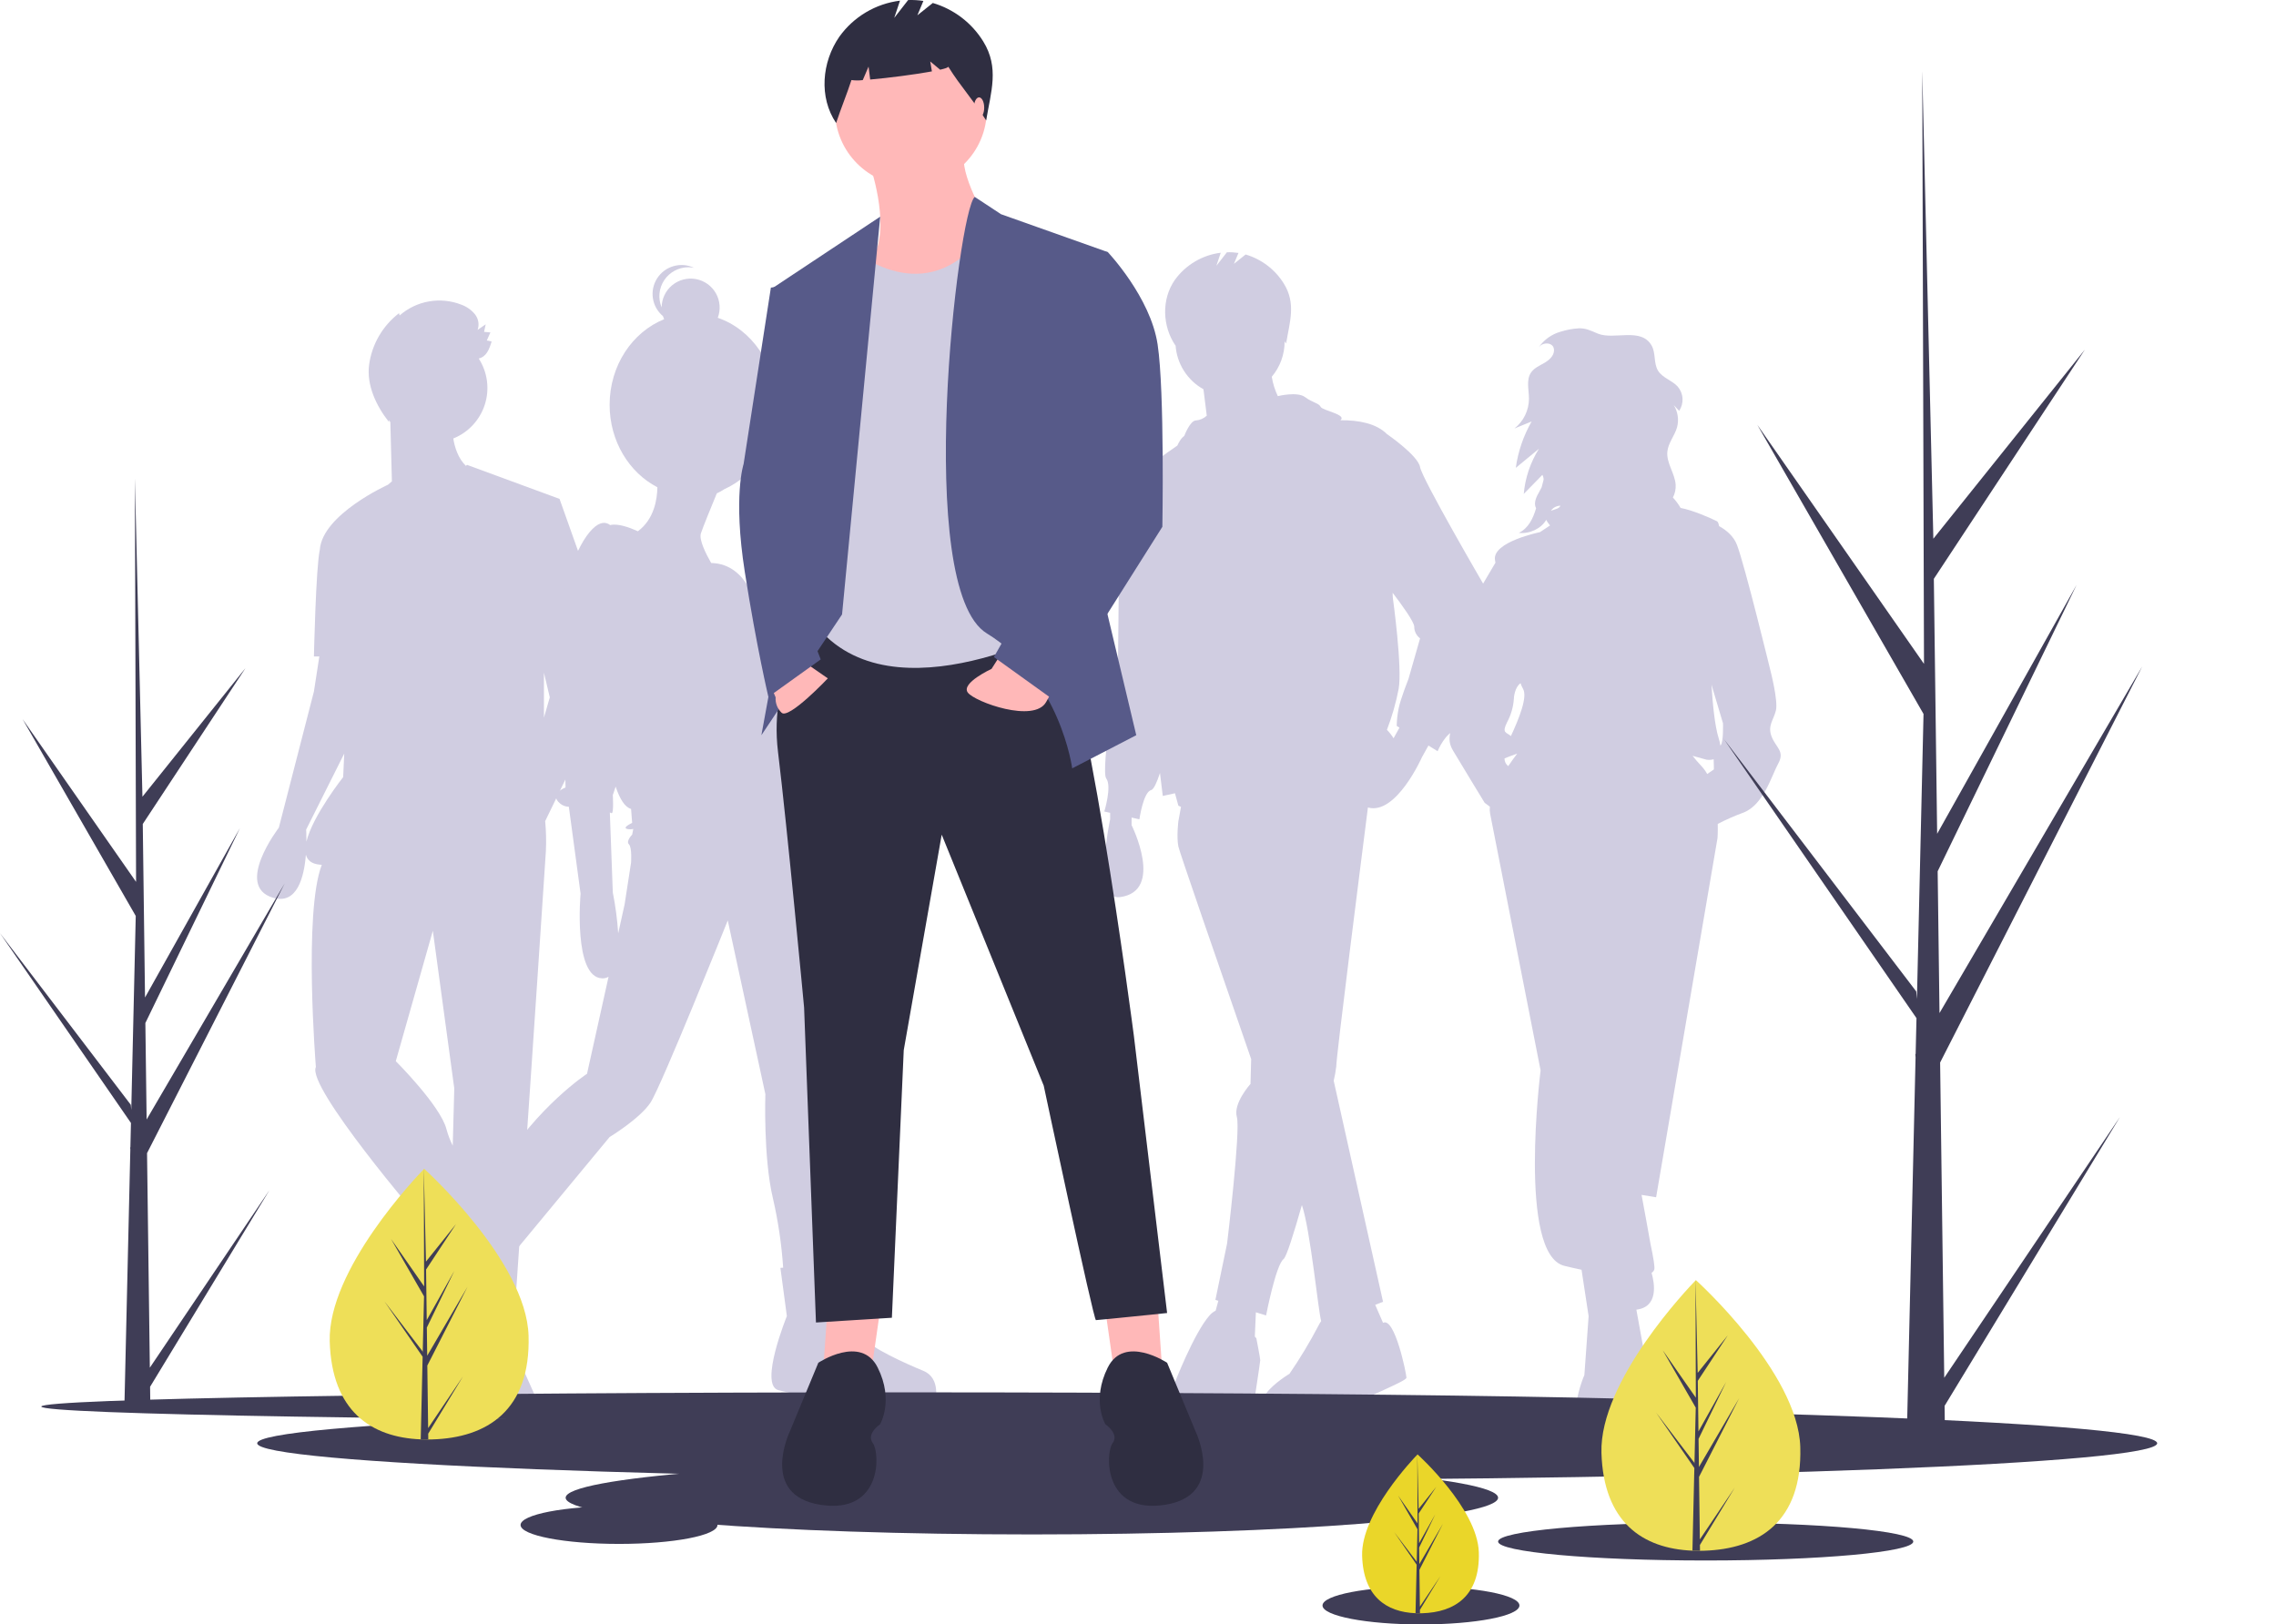 <svg width="573" height="409" viewBox="0 0 573 409" fill="none" xmlns="http://www.w3.org/2000/svg">
<g clip-path="url(#clip0)">
<path d="M446.022 185.475C444.951 182.725 446.481 181.35 447.094 178.905C447.706 176.46 445.716 168.82 445.716 168.82C445.716 168.82 439.287 142.387 437.297 137.192C436.455 134.994 434.626 133.481 432.797 132.466C432.673 131.791 432.493 131.357 432.246 131.233C430.473 130.348 426.056 128.425 423.112 127.893C422.562 126.949 421.909 126.068 421.166 125.266C421.683 124.276 421.922 123.165 421.86 122.05C421.672 119.167 419.485 116.584 419.769 113.709C419.985 111.529 421.582 109.738 422.198 107.635C422.457 106.691 422.518 105.703 422.378 104.734C422.238 103.765 421.9 102.836 421.385 102.002C421.838 102.483 422.291 102.964 422.743 103.445C423.359 102.523 423.656 101.426 423.587 100.32C423.519 99.215 423.09 98.162 422.365 97.323C420.931 95.742 418.533 95.149 417.421 93.328C416.278 91.457 416.892 88.915 415.811 87.008C413.163 82.336 406.384 85.648 402.324 84.017C400.656 83.347 399.387 82.609 397.51 82.662C395.914 82.754 394.336 83.048 392.814 83.537C390.632 84.168 388.732 85.527 387.433 87.388C387.561 87.243 387.701 87.108 387.853 86.987C388.837 86.218 390.562 86.282 391.082 87.416C391.206 87.702 391.258 88.013 391.233 88.323C391.148 89.691 389.951 90.713 388.761 91.397C387.572 92.082 386.233 92.655 385.457 93.785C384.175 95.651 384.929 98.155 384.929 100.417C384.919 101.855 384.585 103.271 383.954 104.563C383.322 105.855 382.408 106.989 381.279 107.882L385.599 106.12C383.536 109.723 382.182 113.686 381.61 117.796L387.45 112.98C385.287 116.416 383.972 120.316 383.614 124.359L388.302 119.564C388.515 119.939 388.622 120.364 388.611 120.795L388.122 122.677C387.949 123.051 387.758 123.415 387.549 123.769C386.794 125.062 386.014 126.654 386.72 127.974L386.723 127.972C385.981 130.466 384.86 132.962 382.368 134.174C385.132 134.463 388.017 133.084 389.266 130.888C389.469 131.283 389.715 131.655 389.999 131.997C390.079 132.097 390.158 132.197 390.238 132.296L389.549 132.755L387.703 133.983C387.703 133.983 375.61 136.428 376.376 141.012C376.407 141.2 376.445 141.425 376.487 141.678L373.008 147.582L367.957 164.695C367.957 164.695 365.355 170.196 365.814 172.487C366.273 174.779 365.814 175.696 365.814 179.822C365.814 183.947 363.824 185.628 365.814 188.989C367.804 192.351 373.774 202.13 373.774 202.13L375.085 203.111C375.021 203.701 375.043 204.297 375.151 204.88C376.376 210.992 387.856 269.512 387.856 269.512C387.856 269.512 382.039 315.808 393.826 318.711C395.304 319.076 396.756 319.406 398.166 319.7L399.948 331.393L398.877 346.214C398.877 346.214 390.764 364.55 405.612 365.619C420.46 366.689 413.725 349.729 413.725 349.729C414.508 348.28 414.829 346.627 414.643 344.992C414.492 343.632 413.217 336.554 411.967 329.746C417.602 329.072 416.548 323.102 415.797 320.478C416.122 320.289 416.365 319.986 416.48 319.628C416.649 319.019 416.254 316.621 415.538 313.261C414.954 309.921 413.957 304.513 413.277 300.851L416.939 301.446L432.399 210.992C432.399 210.992 432.501 209.552 432.454 207.445C434.568 206.354 436.748 205.395 438.981 204.574C444.032 202.588 446.022 195.254 447.706 192.198C449.39 189.142 447.094 188.225 446.022 185.475ZM391.131 127.883C391.631 127.538 392.217 127.34 392.824 127.309C392.693 128.02 391.469 128.228 390.442 128.6C390.631 128.325 390.863 128.082 391.131 127.883ZM383.417 173.404C384.657 175.438 382.412 180.949 380.388 185.322C379.229 184.325 378.019 184.64 379.437 181.808C380.404 180.014 380.978 178.034 381.121 176.002C381.121 175.652 381.3 173.085 382.809 172.019C382.967 172.499 383.171 172.963 383.417 173.404ZM378.771 190.957C379.473 190.672 380.536 190.234 381.971 189.747C381.283 190.648 380.498 191.721 379.709 192.893C379.411 192.667 379.17 192.374 379.007 192.037C378.844 191.701 378.764 191.331 378.771 190.957ZM428.419 192.962C427.489 191.975 426.737 191.092 426.118 190.302C427.272 190.605 428.448 190.932 429.644 191.281C430.24 191.37 430.848 191.33 431.427 191.163C431.48 192.219 431.481 193.726 431.481 193.726L429.804 194.884C429.422 194.19 428.957 193.545 428.419 192.962V192.962ZM433.169 187.663C433.152 187.678 433.132 187.696 433.114 187.713C433.032 187.108 432.895 186.513 432.705 185.933C431.702 182.775 431.166 177.172 430.881 172.39L433.777 182.114C433.777 182.114 433.93 187.003 433.169 187.663Z" fill="#D0CDE1"/>
<path d="M373.711 147.502C373.711 147.502 358.007 120.56 357.516 117.62C357.025 114.681 349.173 109.293 349.173 109.293C346.491 106.615 342.089 105.767 337.457 105.811C339.201 104.371 332.973 103.403 332.488 102.435C331.997 101.455 330.525 101.455 328.562 99.985C326.599 98.516 321.7 99.74 321.699 99.74C320.962 98.193 320.449 96.549 320.177 94.858C322.268 92.388 323.413 89.258 323.409 86.024C323.409 85.989 323.407 85.954 323.407 85.919C323.531 86.113 323.656 86.309 323.781 86.51C324.701 81.013 326.323 76.444 323.231 71.43C321.038 67.876 317.606 65.257 313.596 64.077L310.65 66.43L311.795 63.686C310.832 63.539 309.857 63.483 308.884 63.518L306.233 66.919L307.33 63.634C305.03 63.92 302.815 64.677 300.823 65.86C298.831 67.043 297.106 68.625 295.757 70.506C292.384 75.361 292.61 82.111 295.927 87.004C295.939 86.97 295.947 86.936 295.958 86.902C296.105 89.191 296.824 91.407 298.051 93.347C299.278 95.287 300.972 96.888 302.979 98.005L303.813 104.66C303.063 105.356 302.1 105.779 301.08 105.864C299.608 105.864 298.136 109.783 298.136 109.783C298.136 109.783 297.301 110.203 296.402 112.187C294.085 113.761 287.019 118.707 284.397 122.162C282.846 122.924 281.18 124.619 281.45 128.397C281.941 135.256 281.45 167.097 281.45 167.097C281.45 167.097 277.034 194.039 278.506 195.999C279.978 197.958 278.015 204.326 278.015 204.326L279.487 204.653V206.286C279.487 206.286 275.059 226.776 281.941 225.88C293.228 224.411 284.886 207.755 284.886 207.755V205.85L286.849 206.286C286.849 206.286 287.83 199.428 289.793 198.938C290.476 198.768 291.277 196.936 292.032 194.622C292.473 198.233 292.738 200.408 292.738 200.408L295.808 199.726L296.664 202.857C296.875 202.975 297.095 203.075 297.323 203.155L296.664 206.776C296.664 206.776 296.173 210.695 296.664 213.144C296.911 214.379 306.021 240.782 314.991 266.653L314.821 272.907C314.821 272.907 310.404 277.806 311.386 281.235C312.368 284.664 308.932 313.076 308.932 313.076L305.988 327.282L306.729 327.51L306.049 329.999C305.463 330.294 304.942 330.703 304.516 331.201C300.59 335.61 295.682 348.347 295.682 348.347C295.682 348.347 286.849 361.573 300.59 361.083C314.33 360.593 315.312 355.695 315.312 355.695C315.312 355.695 317.275 342.958 317.275 342.468C317.275 341.978 316.293 336.943 316.293 336.943L315.912 336.523L316.178 330.412L318.747 331.201C318.747 331.201 321.201 318.465 323.164 316.995C323.85 316.482 325.675 310.76 327.759 303.411C329.889 309.534 331.952 330.703 332.621 332.625C332.384 332.948 332.175 333.291 331.997 333.651C329.791 337.876 327.333 341.966 324.636 345.897C324.636 345.897 308.932 355.205 324.636 357.654C324.636 357.654 333.47 358.144 337.886 355.205C342.303 352.265 354.081 347.857 354.081 346.877C354.081 345.897 351.136 331.495 348.192 333.063L346.219 328.534L348.192 327.772L335.768 272.104C336.061 270.918 336.277 269.713 336.414 268.499C336.414 265.933 342.768 215.983 344.385 203.313C351.502 205.326 358.007 190.61 358.007 190.61L359.62 187.712L361.933 189.141C361.933 189.141 363.896 184.242 366.84 183.752C369.785 183.262 375.183 157.299 375.183 153.87C375.138 151.669 374.637 149.501 373.711 147.502ZM350.846 185.882C350.363 185.117 349.803 184.403 349.173 183.752C350.456 180.416 351.442 176.974 352.118 173.465C353.099 168.076 350.646 150.441 350.646 150.441L350.603 149.244C353.011 152.4 356.044 156.608 356.044 157.789C356.044 158.36 356.177 158.922 356.432 159.432C356.688 159.942 357.059 160.386 357.516 160.728L354.572 171.016C354.572 171.016 352.609 175.914 352.118 178.364C351.824 179.816 351.66 181.291 351.627 182.772L352.323 183.202L350.846 185.882Z" fill="#D0CDE1"/>
<path d="M149.045 156.569L151.664 155.981L140.867 125.609L117.557 117.037C117.557 117.037 117.468 117.136 117.303 117.306C115.314 115.385 114.471 112.598 114.118 110.404C115.993 109.648 117.677 108.489 119.051 107.008C120.425 105.527 121.454 103.762 122.066 101.839C122.678 99.915 122.856 97.881 122.59 95.88C122.323 93.88 121.617 91.963 120.522 90.266C122.443 89.806 123.129 88.067 123.774 85.992C123.374 85.875 122.967 85.786 122.555 85.728C122.857 85.052 123.16 84.375 123.462 83.699C122.931 83.652 122.4 83.604 121.869 83.556C122.005 82.924 122.14 82.292 122.276 81.66C121.599 82.127 120.922 82.593 120.245 83.06C120.475 82.396 120.532 81.685 120.411 80.993C120.29 80.302 119.995 79.652 119.553 79.106C118.654 78.021 117.482 77.196 116.157 76.715C113.565 75.697 110.742 75.412 107.999 75.89C105.255 76.369 102.697 77.593 100.605 79.428L100.458 78.857C96.315 82.036 93.604 86.726 92.919 91.897C92.269 97.009 94.729 102.214 97.927 106.26C97.9 106.083 97.871 105.907 97.842 105.731C97.98 105.921 98.123 106.108 98.27 106.29L98.663 121.201L97.679 122.043C97.677 122.044 81.161 129.502 80.517 138.411L80.516 138.418C79.524 142.755 79.033 165.288 79.033 165.288H80.392L79.033 174.106L70.2 208.397C70.2 208.397 58.913 223.092 68.728 226.032C74.827 227.858 76.567 220.795 77.011 215.184C77.364 216.575 78.421 217.515 80.506 217.704C80.67 217.719 80.845 217.731 81.014 217.745C76.374 229.717 79.524 268.65 79.524 268.65C77.07 273.549 106.024 307.349 106.024 307.349L107.768 306.421L108.145 307.174C107.175 307.267 106.515 307.349 106.515 307.349V322.535C106.515 322.535 102.098 337.721 107.987 340.66C109.511 341.42 111.101 340.867 112.62 339.632C112.329 344.318 111.913 351.312 111.913 352.907C111.913 355.356 118.293 359.765 118.293 359.765C118.293 359.765 119.765 365.153 131.543 365.153C143.321 365.153 134.488 350.947 134.488 350.947L128.108 336.741C128.108 336.741 127.631 336.974 126.186 335.8L126.703 330.119L129.58 330.373L133.506 273.059C133.506 273.059 136.941 222.113 137.432 214.275C137.547 211.762 137.488 209.244 137.255 206.74L151.664 177.045L149.045 156.569ZM138.414 175.576L136.941 180.697V169.371L138.414 175.576ZM77.147 211.903C77.16 210.108 77.07 208.886 77.07 208.886L86.665 189.733L86.395 195.66C86.395 195.66 78.711 205.362 77.147 211.903ZM99.645 267.18L108.969 234.359L114.367 274.038L113.98 288.464C113.323 287.138 112.795 285.752 112.404 284.325C110.932 278.447 99.645 267.18 99.645 267.18Z" fill="#D0CDE1"/>
<path d="M232.447 345.145C227.849 343.255 218.923 339.205 217.841 337.045C216.759 334.886 211.35 318.146 211.35 318.146L209.957 318.247C209.777 310.643 209.01 281.171 207.834 277.647C207.834 277.647 213.514 230.939 202.154 212.31L200.107 204.055C200.779 200.746 200.692 193.084 200.26 191.79C199.719 190.17 206.481 185.041 204.588 181.801C202.695 178.561 197.556 167.491 197.556 167.491C197.556 167.491 198.097 160.471 190.794 153.992C190.794 153.992 188.66 141.931 179.043 141.752C177.743 139.487 175.923 135.886 176.458 134.282C177.032 132.565 179.224 127.213 180.462 124.218C181.119 123.921 181.751 123.57 182.35 123.169C189.998 119.748 195.39 111.525 195.39 101.919C195.39 91.636 189.214 82.933 180.702 80.015C181.081 79.018 181.236 77.949 181.156 76.885C181.076 75.822 180.763 74.788 180.239 73.858C179.715 72.928 178.993 72.125 178.124 71.504C177.254 70.883 176.259 70.461 175.208 70.266C174.157 70.072 173.076 70.11 172.042 70.378C171.008 70.647 170.045 71.138 169.222 71.819C168.398 72.499 167.735 73.352 167.278 74.316C166.821 75.281 166.582 76.334 166.578 77.4C166.11 76.293 165.924 75.087 166.036 73.89C166.149 72.693 166.556 71.543 167.223 70.542C167.889 69.541 168.794 68.72 169.855 68.152C170.917 67.585 172.103 67.289 173.307 67.291C173.781 67.291 174.254 67.338 174.719 67.43C173.115 66.668 171.289 66.517 169.581 67.004C167.874 67.49 166.403 68.582 165.444 70.074C164.485 71.566 164.104 73.355 164.373 75.107C164.641 76.859 165.54 78.454 166.902 79.591C166.986 79.858 167.085 80.12 167.2 80.375C159.191 83.601 153.477 92.029 153.477 101.919C153.477 111.093 158.394 119.006 165.499 122.68C165.461 125.664 164.719 130.695 160.596 133.761C158.467 132.79 155.511 131.724 153.615 132.207C152.634 131.444 151.154 131.192 149.14 133.202C145.083 137.252 141.567 147.782 141.567 154.262C141.567 160.741 142.378 198.27 142.378 198.27C142.378 198.27 138.051 199.89 141.026 202.32C141.64 202.831 142.411 203.117 143.211 203.131L146.165 224.999C146.165 224.999 144.272 246.059 151.575 246.329C152.147 246.36 152.716 246.22 153.209 245.928L147.788 270.358C147.788 270.358 135.346 278.457 125.609 294.387C120.594 302.592 118.093 307.639 116.844 310.611L115.06 309.506L108.839 321.386C108.839 321.386 95.045 329.756 98.02 335.966C100.995 342.175 103.7 343.795 103.7 343.795L105.593 342.985L109.11 349.465C109.11 349.465 118.306 362.695 133.182 355.945C133.88 355.008 134.257 353.872 134.257 352.705C134.257 351.538 133.88 350.402 133.182 349.465C130.748 345.955 124.527 338.395 124.527 338.395L128.584 317.876L127.744 317.357L153.468 286.287C153.468 286.287 161.041 281.697 163.746 277.648C166.451 273.598 183.22 231.749 183.22 231.749L192.687 275.488C192.687 275.488 192.146 291.417 194.58 301.677C195.907 307.432 196.772 313.283 197.168 319.176L196.474 319.226L198.097 331.376C198.097 331.376 191.064 348.655 195.933 350.005C199.396 350.898 202.923 351.53 206.481 351.895L207.022 350.005C207.022 350.005 227.849 361.345 235.422 352.975C235.422 352.975 237.045 347.035 232.447 345.145ZM158.336 212.58C159.148 213.39 158.877 217.169 158.877 217.169L157.254 227.699L155.634 235.003C155.41 231.552 154.957 228.12 154.279 224.729L153.53 204.55C153.678 204.643 153.839 204.71 154.009 204.75C154.55 204.75 154.279 200.16 154.279 200.16C154.279 200.16 154.595 199.34 154.989 198.047C156.04 201.189 157.324 203.239 158.877 203.67L159.148 207.18C159.148 207.18 155.632 208.8 158.877 208.8C159.066 208.793 159.253 208.765 159.435 208.717L159.148 210.15C159.148 210.15 157.525 211.77 158.336 212.58Z" fill="#D0CDE1"/>
<path d="M227.824 357.723C347.904 357.723 445.249 356.121 445.249 354.145C445.249 352.169 347.904 350.568 227.824 350.568C107.743 350.568 10.399 352.169 10.399 354.145C10.399 356.121 107.743 357.723 227.824 357.723Z" fill="#3F3D56"/>
<path d="M303.921 372.629C436.009 372.629 543.087 368.491 543.087 363.387C543.087 358.283 436.009 354.145 303.921 354.145C171.833 354.145 64.755 358.283 64.755 363.387C64.755 368.491 171.833 372.629 303.921 372.629Z" fill="#3F3D56"/>
<path d="M259.781 386.343C324.604 386.343 377.154 382.205 377.154 377.101C377.154 371.997 324.604 367.859 259.781 367.859C194.957 367.859 142.407 371.997 142.407 377.101C142.407 382.205 194.957 386.343 259.781 386.343Z" fill="#3F3D56"/>
<path d="M429.42 392.901C458.285 392.901 481.685 390.766 481.685 388.131C481.685 385.497 458.285 383.361 429.42 383.361C400.554 383.361 377.154 385.497 377.154 388.131C377.154 390.766 400.554 392.901 429.42 392.901Z" fill="#3F3D56"/>
<path d="M357.741 409C371.432 409 382.53 406.864 382.53 404.23C382.53 401.596 371.432 399.46 357.741 399.46C344.051 399.46 332.952 401.596 332.952 404.23C332.952 406.864 344.051 409 357.741 409Z" fill="#3F3D56"/>
<path d="M155.847 388.728C169.537 388.728 180.635 386.592 180.635 383.958C180.635 381.323 169.537 379.188 155.847 379.188C142.156 379.188 131.058 381.323 131.058 383.958C131.058 386.592 142.156 388.728 155.847 388.728Z" fill="#3F3D56"/>
<path d="M278.297 329.997L280.687 346.692L292.633 345.499L291.439 328.208L278.297 329.997Z" fill="#FFB8B8"/>
<path d="M221.552 329.997L219.163 346.692L207.216 345.499L208.411 328.208L221.552 329.997Z" fill="#FFB8B8"/>
<path d="M204.23 157.085C204.23 157.085 193.478 169.606 195.867 189.282C198.256 208.959 202.438 253.677 202.438 253.677L205.424 332.978L224.539 331.786L227.525 264.41L237.082 210.151L262.767 273.353C262.767 273.353 275.311 332.382 275.908 332.382C276.505 332.382 293.828 330.593 293.828 330.593L285.465 260.832C285.465 260.832 272.324 159.47 264.559 157.681C256.794 155.892 204.23 157.085 204.23 157.085Z" fill="#2F2E41"/>
<path d="M293.828 343.115C293.828 343.115 283.076 335.96 278.895 344.307C274.714 352.655 278.298 358.617 278.298 358.617C278.298 358.617 281.881 361.002 280.089 363.387C278.298 365.772 277.7 381.274 293.231 378.889C308.761 376.505 300.996 360.406 300.996 360.406L293.828 343.115Z" fill="#2F2E41"/>
<path d="M206.022 343.115C206.022 343.115 216.773 335.96 220.955 344.307C225.136 352.655 221.552 358.617 221.552 358.617C221.552 358.617 217.968 361.002 219.76 363.387C221.552 365.772 222.149 381.274 206.619 378.889C191.089 376.505 198.854 360.406 198.854 360.406L206.022 343.115Z" fill="#2F2E41"/>
<path d="M218.864 41.115C218.864 41.115 224.24 56.021 220.059 64.368C215.877 72.716 226.629 82.256 226.629 82.256C226.629 82.256 254.703 67.946 251.119 60.791C247.535 53.636 241.562 44.096 242.757 38.133L218.864 41.115Z" fill="#FFB8B8"/>
<path d="M229.317 46.779C239.874 46.779 248.431 38.236 248.431 27.699C248.431 17.161 239.874 8.619 229.317 8.619C218.761 8.619 210.203 17.161 210.203 27.699C210.203 38.236 218.761 46.779 229.317 46.779Z" fill="#FFB8B8"/>
<path d="M215.579 63.474C215.579 63.474 234.757 79.405 249.061 56.831L263.962 65.263L271.727 155.892C271.727 155.892 228.122 180.935 207.216 159.47L210.203 75.399L215.579 63.474Z" fill="#D0CDE1"/>
<path d="M221.601 54.55L194.672 72.417L204.23 116.54L191.686 185.108L211.995 154.7L221.601 54.55Z" fill="#575A89"/>
<path d="M245.401 49.576L252.015 53.934L278.895 63.474L274.714 137.409L286.063 185.109L269.935 193.456C269.935 193.456 266.948 170.799 248.431 159.47C229.914 148.141 241.177 52.97 245.401 49.576Z" fill="#575A89"/>
<path d="M200.646 165.432L208.411 170.799C208.411 170.799 198.555 181.233 196.763 179.444C196.244 178.947 195.842 178.342 195.584 177.673C195.326 177.003 195.218 176.284 195.27 175.569L193.478 171.395L200.646 165.432Z" fill="#FFB8B8"/>
<path d="M252.266 164.272L249.626 168.414C249.626 168.414 241.861 171.991 243.653 174.376C245.445 176.761 260.378 182.127 263.364 176.761L266.351 171.395L252.266 164.272Z" fill="#FFB8B8"/>
<path d="M198.256 71.821L194.075 72.418L187.206 116.838C187.206 116.838 184.518 124.888 187.505 143.968C190.491 163.047 193.449 175.472 193.449 175.472L206.619 166.029L200.646 150.526L208.411 93.883L198.256 71.821Z" fill="#575A89"/>
<path d="M269.338 62.281L278.895 63.474C278.895 63.474 289.647 74.803 291.439 86.728C293.231 98.653 292.633 132.639 292.633 132.639L265.156 176.165L250.223 165.432L271.13 128.465L260.975 84.343L269.338 62.281Z" fill="#575A89"/>
<path d="M247.545 10.442C244.654 5.757 240.13 2.304 234.842 0.749L230.959 3.85L232.469 0.233C231.199 0.04 229.914 -0.034 228.63 0.012L225.136 4.496L226.582 0.165C223.55 0.541 220.629 1.54 218.003 3.1C215.377 4.659 213.103 6.744 211.325 9.224C206.878 15.625 206.127 24.527 210.502 30.978C211.702 27.295 213.16 23.839 214.36 20.155C215.304 20.284 216.261 20.288 217.205 20.169L218.666 16.767L219.074 20.025C223.602 19.631 230.318 18.767 234.611 17.975L234.194 15.475L236.691 17.552C238.006 17.25 238.787 16.976 238.722 16.767C241.915 21.904 245.078 25.186 248.271 30.323C249.483 23.076 251.622 17.053 247.545 10.442Z" fill="#2F2E41"/>
<path d="M246.486 29.683C247.201 29.683 247.78 28.526 247.78 27.099C247.78 25.673 247.201 24.516 246.486 24.516C245.771 24.516 245.192 25.673 245.192 27.099C245.192 28.526 245.771 29.683 246.486 29.683Z" fill="#FFB8B8"/>
<path d="M453.234 364.329C453.784 383.146 442.77 390.042 428.948 390.445C428.627 390.454 428.307 390.46 427.989 390.462C427.348 390.467 426.713 390.456 426.084 390.43C413.583 389.912 403.688 383.288 403.176 365.789C402.646 347.679 425.165 324.149 426.854 322.408L426.857 322.407C426.921 322.34 426.954 322.307 426.954 322.307C426.954 322.307 452.683 345.514 453.234 364.329Z" fill="#EEDF58"/>
<path d="M427.952 387.593L436.733 374.559L427.97 388.995L427.989 390.462C427.348 390.467 426.713 390.456 426.084 390.43L426.52 371.577L426.508 371.431L426.524 371.403L426.566 369.622L416.95 355.686L426.554 368.289L426.588 368.665L426.917 354.421L418.612 339.973L426.941 351.919L426.854 322.408L426.854 322.31L426.857 322.407L427.408 345.665L434.978 336.217L427.433 347.668L427.598 360.41L434.564 347.975L427.624 362.283L427.716 369.367L437.846 352.046L427.747 371.839L427.952 387.593Z" fill="#3F3D56"/>
<path d="M133.069 336.305C133.62 355.122 122.606 362.018 108.783 362.421C108.462 362.43 108.143 362.436 107.824 362.438C107.183 362.443 106.549 362.432 105.92 362.406C93.419 361.888 83.524 355.264 83.012 337.765C82.482 319.655 105 296.125 106.69 294.385L106.693 294.383C106.757 294.317 106.79 294.283 106.79 294.283C106.79 294.283 132.519 317.49 133.069 336.305Z" fill="#EEDF58"/>
<path d="M107.788 359.569L116.569 346.535L107.806 360.971L107.824 362.438C107.183 362.443 106.549 362.432 105.92 362.406L106.356 343.553L106.344 343.408L106.36 343.38L106.401 341.598L96.786 327.662L106.39 340.265L106.424 340.641L106.753 326.397L98.448 311.949L106.777 323.895L106.69 294.385L106.69 294.286L106.693 294.383L107.244 317.641L114.813 308.194L107.269 319.645L107.434 332.386L114.399 319.951L107.46 334.259L107.552 341.344L117.681 324.022L107.582 343.815L107.788 359.569Z" fill="#3F3D56"/>
<path d="M372.307 390.857C372.63 401.902 366.165 405.949 358.052 406.186C357.863 406.191 357.676 406.195 357.489 406.196C357.113 406.199 356.74 406.193 356.371 406.177C349.033 405.873 343.225 401.985 342.925 391.713C342.614 381.083 355.831 367.272 356.823 366.25L356.825 366.249C356.863 366.21 356.882 366.191 356.882 366.191C356.882 366.191 371.984 379.813 372.307 390.857Z" fill="#EAD629"/>
<path d="M357.468 404.512L362.622 396.861L357.478 405.335L357.489 406.196C357.113 406.199 356.74 406.193 356.371 406.177L356.627 395.111L356.62 395.026L356.629 395.009L356.654 393.963L351.01 385.783L356.647 393.181L356.667 393.402L356.86 385.041L351.985 376.56L356.874 383.572L356.823 366.25L356.823 366.193L356.825 366.249L357.149 379.901L361.592 374.356L357.163 381.077L357.26 388.556L361.349 381.257L357.275 389.655L357.329 393.814L363.275 383.647L357.347 395.265L357.468 404.512Z" fill="#3F3D56"/>
<path d="M572.948 30.521C572.965 30.466 572.983 30.411 573 30.356C572.993 30.38 572.983 30.403 572.976 30.427L572.948 30.521Z" fill="#2F2E41"/>
<path d="M489.476 346.902L533.719 281.228L489.567 353.968L489.659 361.358C486.429 361.382 483.231 361.329 480.063 361.197L482.258 266.203L482.198 265.47L482.279 265.328L482.489 256.352L434.038 186.133L482.432 249.633L482.603 251.531L484.261 179.759L442.412 106.959L484.38 167.151L483.942 18.458L483.943 17.963L483.957 18.45L486.735 135.64L524.875 88.037L486.86 145.735L487.692 209.934L522.789 147.279L487.821 219.372L488.285 255.069L539.324 167.792L488.44 267.523L489.476 346.902Z" fill="#3F3D56"/>
<path d="M37.724 344.357L67.83 299.667L37.786 349.164L37.848 354.193C35.651 354.21 33.474 354.173 31.319 354.083L32.812 289.443L32.771 288.944L32.826 288.848L32.969 282.74L0 234.958L32.93 278.168L33.047 279.459L34.175 230.62L5.698 181.082L34.256 222.041L33.958 120.86L33.959 120.523L33.968 120.854L35.859 200.598L61.812 168.206L35.944 207.468L36.51 251.153L60.392 208.518L36.598 257.576L36.913 281.867L71.644 222.477L37.019 290.341L37.724 344.357Z" fill="#3F3D56"/>
</g>
<defs>
<clipPath id="clip0">
<rect width="573" height="409" fill="white"/>
</clipPath>
</defs>
</svg>
